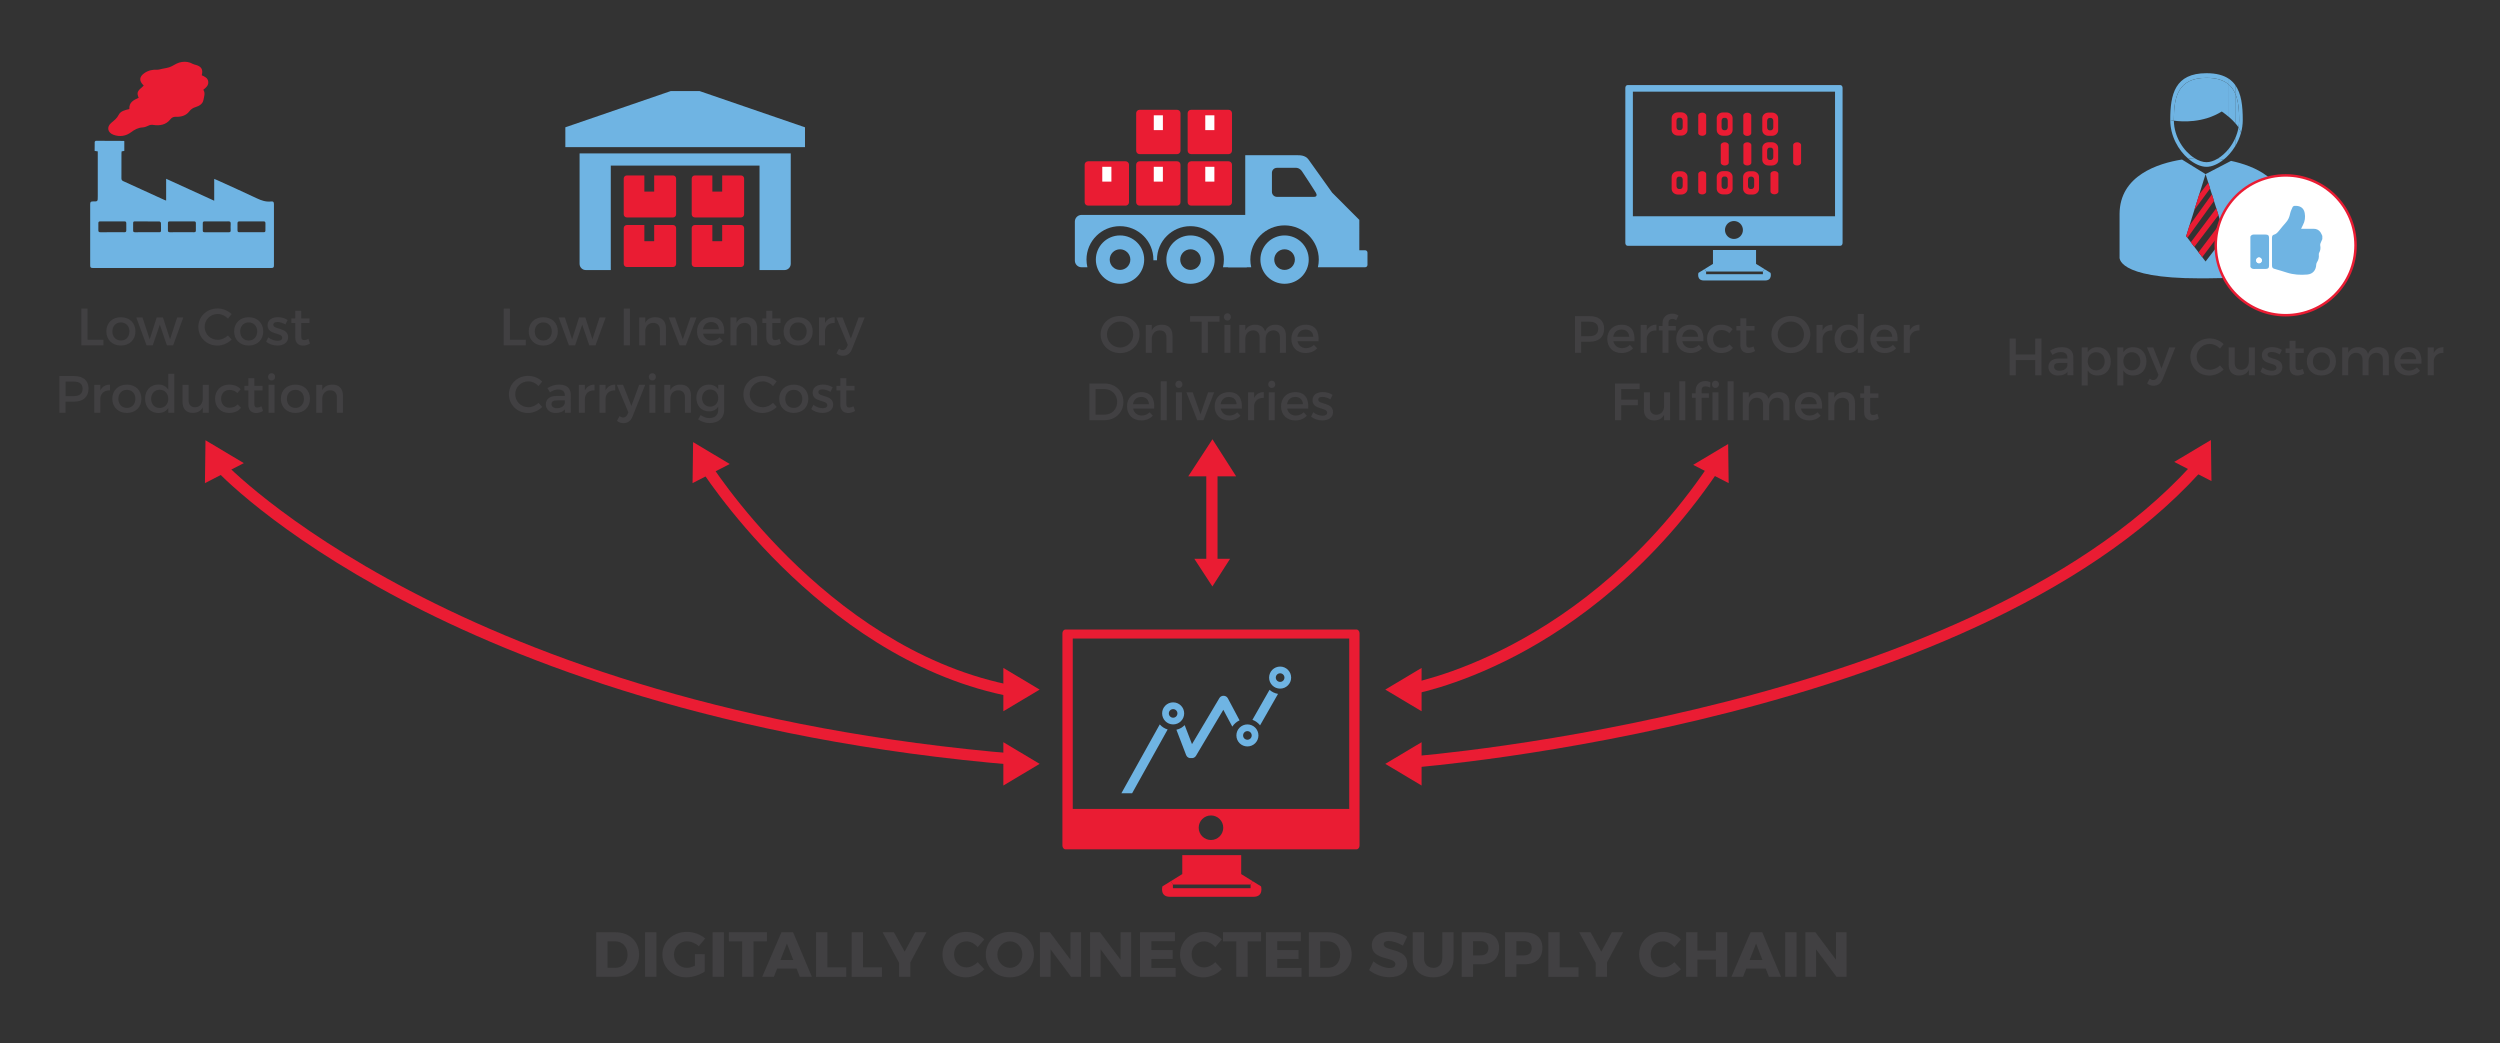 <?xml version="1.0" encoding="utf-8"?>
<!-- Generator: Adobe Illustrator 16.0.0, SVG Export Plug-In . SVG Version: 6.00 Build 0)  -->
<!DOCTYPE svg PUBLIC "-//W3C//DTD SVG 1.1//EN" "http://www.w3.org/Graphics/SVG/1.1/DTD/svg11.dtd">
<svg version="1.1" id="Layer_1" xmlns="http://www.w3.org/2000/svg" xmlns:xlink="http://www.w3.org/1999/xlink" x="0px" y="0px"
	 width="1002.438px" height="418.292px" viewBox="0 0 1002.438 418.292" enable-background="new 0 0 1002.438 418.292"
	 xml:space="preserve">
<rect x="0" y="0" width="1002.438" height="418.292" fill="#333333" stroke="none"/>
<g>
	<g>
		<g>
			<g>
				<g>
					<g>
						<g>
							<g>
								<path fill="#6FB4E3" d="M505.389,104.093c0,5.357,4.338,9.698,9.689,9.698c5.349,0,9.691-4.34,9.691-9.698
									c0-5.349-4.343-9.689-9.691-9.689C509.727,94.404,505.389,98.744,505.389,104.093z M510.938,104.093
									c0-2.282,1.856-4.132,4.141-4.132c2.287,0,4.135,1.85,4.135,4.132c0,2.29-1.848,4.141-4.135,4.141
									C512.794,108.233,510.938,106.383,510.938,104.093z"/>
							</g>
						</g>
					</g>
				</g>
			</g>
		</g>
	</g>
	<g>
		<g>
			<g>
				<g>
					<g>
						<g>
							<path fill="#6FB4E3" d="M439.408,104.093c0,5.357,4.34,9.698,9.695,9.698c5.352,0,9.689-4.34,9.689-9.698
								c0-5.349-4.337-9.689-9.689-9.689C443.748,94.404,439.408,98.744,439.408,104.093z M444.965,104.093
								c0-2.282,1.856-4.132,4.138-4.132s4.135,1.85,4.135,4.132c0,2.29-1.853,4.141-4.135,4.141S444.965,106.383,444.965,104.093z"
								/>
						</g>
					</g>
				</g>
			</g>
		</g>
	</g>
	<g>
		<g>
			<g>
				<g>
					<g>
						<g>
							<g>
								<path fill="#6FB4E3" d="M433.654,86.178h66.28v20.982h-9.545c0.226-0.988,0.36-2.009,0.36-3.067
									c0-7.396-6.006-13.407-13.416-13.407c-7.404,0-13.41,6.011-13.41,13.407c0,0.094,0.006,0.188,0.006,0.279h-1.469
									c0.003-0.091,0.021-0.182,0.021-0.279c0-7.396-6.008-13.407-13.413-13.407c-7.408,0-13.414,6.011-13.414,13.407
									c0,1.059,0.141,2.079,0.367,3.067h-2.367c-1.469,0-2.662-1.203-2.662-2.666V88.847
									C430.992,87.377,432.186,86.178,433.654,86.178z"/>
							</g>
						</g>
					</g>
				</g>
			</g>
		</g>
	</g>
	<g>
		<g>
			<g>
				<g>
					<g>
						<g>
							<path fill="#6FB4E3" d="M467.683,104.093c0,5.357,4.337,9.698,9.692,9.698c5.352,0,9.686-4.34,9.686-9.698
								c0-5.349-4.334-9.689-9.686-9.689C472.021,94.404,467.683,98.744,467.683,104.093z M473.237,104.093
								c0-2.282,1.854-4.132,4.138-4.132c2.281,0,4.132,1.85,4.132,4.132c0,2.29-1.851,4.141-4.132,4.141
								C475.091,108.233,473.237,106.383,473.237,104.093z"/>
						</g>
					</g>
				</g>
			</g>
		</g>
	</g>
	<g>
		<g>
			<g>
				<g>
					<path fill="#6FB4E3" d="M492.46,92.823v14.337h9.249c-0.226-0.994-0.358-2.009-0.358-3.067c0-7.563,6.161-13.721,13.721-13.721
						c7.574,0,13.732,6.158,13.732,13.721c0,1.059-0.132,2.073-0.357,3.067h18.941c0.516,0,0.938-0.425,0.938-0.944v-4.923
						c0-0.517-0.422-0.941-0.938-0.941h-2.335V88.172l-10.892-10.921l-9.489-13.29c-1.308-1.833-3.653-1.718-4.798-1.724h-20.562
						v30.586H492.46z M510.011,69.296c0-1.117,0.892-2,1.997-2h7.076c0,0,0.845-0.149,1.707,0.255
						c0.873,0.407,1.378,1.287,1.378,1.287c0.581,0.766,5.419,8.366,5.419,8.366c0.593,0.927,0.428,1.73-0.68,1.73h-14.9
						c-1.105,0-1.997-0.909-1.997-2.006V69.296z"/>
				</g>
			</g>
		</g>
	</g>
</g>
<g>
	<g>
		<g>
			<g>
				<path fill="#EA1C33" d="M476.217,45.396v15.038c0,0.753,0.616,1.369,1.378,1.369h15.029c0.76,0,1.372-0.616,1.372-1.369V45.396
					c0-0.756-0.612-1.375-1.372-1.375h-15.029C476.833,44.021,476.217,44.64,476.217,45.396z"/>
			</g>
		</g>
	</g>
</g>
<g>
	<g>
		<g>
			<g>
				<path fill="#EA1C33" d="M476.217,66.043v15.038c0,0.76,0.616,1.369,1.378,1.369h15.029c0.76,0,1.372-0.609,1.372-1.369V66.043
					c0-0.753-0.612-1.372-1.372-1.372h-15.029C476.833,64.671,476.217,65.29,476.217,66.043z"/>
			</g>
		</g>
	</g>
</g>
<g>
	<g>
		<g>
			<g>
				<path fill="#EA1C33" d="M455.569,66.043v15.038c0,0.76,0.615,1.369,1.369,1.369h15.038c0.756,0,1.372-0.609,1.372-1.369V66.043
					c0-0.753-0.616-1.372-1.372-1.372h-15.038C456.185,64.671,455.569,65.29,455.569,66.043z"/>
			</g>
		</g>
	</g>
</g>
<g>
	<g>
		<rect x="483.284" y="46.238" fill="#FFFFFF" width="3.651" height="5.936"/>
	</g>
</g>
<g>
	<g>
		<rect x="483.284" y="66.885" fill="#FFFFFF" width="3.651" height="5.936"/>
	</g>
</g>
<g>
	<g>
		<rect x="462.634" y="66.885" fill="#FFFFFF" width="3.653" height="5.936"/>
	</g>
</g>
<g>
	<g>
		<g>
			<g>
				<path fill="#EA1C33" d="M434.921,66.043v15.038c0,0.76,0.616,1.369,1.373,1.369h15.038c0.756,0,1.373-0.609,1.373-1.369V66.043
					c0-0.753-0.616-1.372-1.373-1.372h-15.038C435.537,64.671,434.921,65.29,434.921,66.043z"/>
			</g>
		</g>
	</g>
</g>
<g>
	<g>
		<rect x="441.983" y="66.885" fill="#FFFFFF" width="3.66" height="5.936"/>
	</g>
</g>
<g>
	<g>
		<g>
			<g>
				<path fill="#EA1C33" d="M455.578,45.399v15.032c0,0.756,0.612,1.372,1.372,1.372h15.032c0.762,0,1.372-0.616,1.372-1.372V45.399
					c0-0.762-0.61-1.372-1.372-1.372H456.95C456.19,44.027,455.578,44.637,455.578,45.399z"/>
			</g>
		</g>
	</g>
</g>
<g>
	<g>
		<rect x="462.64" y="46.235" fill="#FFFFFF" width="3.653" height="5.938"/>
	</g>
</g>
<path fill="#EA1C33" d="M722.193,58.176v7.064c0,0.625-0.703,1.123-1.583,1.123c-0.44,0-0.833-0.123-1.126-0.326
	c-0.282-0.199-0.464-0.486-0.464-0.797v-7.064c0-0.625,0.716-1.132,1.59-1.132c0.439,0,0.839,0.126,1.12,0.334
	C722.023,57.578,722.193,57.862,722.193,58.176z"/>
<path fill="#EA1C33" d="M713.097,69.724v7.067c0,0.625-0.715,1.129-1.592,1.129c-0.443,0-0.842-0.123-1.123-0.334
	c-0.294-0.199-0.464-0.484-0.464-0.794v-7.067c0-0.625,0.704-1.129,1.587-1.129c0.442,0,0.835,0.123,1.129,0.331
	C712.915,69.128,713.097,69.41,713.097,69.724z"/>
<path fill="#EA1C33" d="M708.575,60.399v2.557c0,0.666,0.434,1.197,0.962,1.197h0.539c0.546,0,0.968-0.531,0.968-1.197v-2.557
	c0-0.666-0.422-1.2-0.968-1.2h-0.539C709.009,59.199,708.575,59.733,708.575,60.399z M706.634,64.108v-4.81
	c0-1.243,1.114-2.255,2.481-2.255h1.39c1.378,0,2.498,1.012,2.498,2.255v4.81c0,1.252-1.12,2.255-2.498,2.255h-1.39
	C707.748,66.363,706.634,65.36,706.634,64.108z"/>
<path fill="#EA1C33" d="M708.575,51.053c0,0.663,0.434,1.197,0.962,1.197h0.539c0.546,0,0.968-0.534,0.968-1.197v-2.56
	c0-0.663-0.422-1.196-0.968-1.196h-0.539c-0.528,0-0.962,0.534-0.962,1.196V51.053z M706.634,52.208v-4.807
	c0-1.249,1.114-2.258,2.481-2.258h1.39c1.378,0,2.498,1.009,2.498,2.258v4.807c0,1.246-1.12,2.252-2.498,2.252h-1.39
	C707.748,54.46,706.634,53.455,706.634,52.208z"/>
<path fill="#EA1C33" d="M703.379,72.023c0-0.657-0.439-1.199-0.979-1.199h-0.534c-0.533,0-0.967,0.542-0.967,1.199v2.563
	c0,0.66,0.434,1.2,0.967,1.2h0.534c0.54,0,0.979-0.54,0.979-1.2V72.023z M705.326,70.932v4.807c0,1.246-1.126,2.258-2.499,2.258
	h-1.384c-1.373,0-2.492-1.012-2.492-2.258v-4.807c0-1.249,1.119-2.264,2.492-2.264h1.384
	C704.2,68.668,705.326,69.683,705.326,70.932z"/>
<path fill="#EA1C33" d="M702.241,58.176v7.064c0,0.625-0.71,1.123-1.596,1.123c-0.434,0-0.836-0.123-1.126-0.326
	c-0.287-0.199-0.467-0.486-0.467-0.797v-7.064c0-0.625,0.713-1.132,1.593-1.132c0.44,0,0.839,0.126,1.132,0.334
	C702.059,57.578,702.241,57.862,702.241,58.176z"/>
<path fill="#EA1C33" d="M702.206,46.314v7.064c0,0.625-0.716,1.132-1.584,1.132c-0.439,0-0.839-0.126-1.132-0.334
	c-0.293-0.199-0.473-0.484-0.473-0.797v-7.064c0-0.619,0.722-1.123,1.604-1.123c0.435,0,0.83,0.123,1.12,0.334
	C702.023,45.725,702.206,46.009,702.206,46.314z"/>
<path fill="#EA1C33" d="M692.789,71.976c0-0.66-0.437-1.202-0.977-1.202h-0.539c-0.533,0-0.968,0.542-0.968,1.202v2.563
	c0,0.663,0.435,1.2,0.968,1.2h0.539c0.54,0,0.977-0.537,0.977-1.2V71.976z M688.37,75.694v-4.812c0-1.246,1.114-2.252,2.487-2.252
	h1.378c1.384,0,2.493,1.006,2.493,2.252v4.812c0,1.244-1.109,2.255-2.493,2.255h-1.378C689.484,77.95,688.37,76.938,688.37,75.694z"
	/>
<path fill="#EA1C33" d="M690.306,48.446v2.563c0,0.66,0.435,1.2,0.968,1.2h0.539c0.54,0,0.977-0.54,0.977-1.2v-2.563
	c0-0.666-0.437-1.196-0.977-1.196h-0.539C690.74,47.25,690.306,47.78,690.306,48.446z M688.37,52.162v-4.81
	c0-1.246,1.114-2.258,2.487-2.258h1.378c1.384,0,2.493,1.012,2.493,2.258v4.81c0,1.246-1.109,2.258-2.493,2.258h-1.378
	C689.484,54.419,688.37,53.408,688.37,52.162z"/>
<path fill="#EA1C33" d="M693.18,58.176v7.064c0,0.625-0.722,1.123-1.602,1.123c-0.434,0-0.832-0.123-1.126-0.326
	c-0.287-0.199-0.469-0.486-0.469-0.797v-7.064c0-0.625,0.722-1.132,1.595-1.132c0.446,0,0.839,0.126,1.127,0.334
	C692.998,57.578,693.18,57.862,693.18,58.176z"/>
<path fill="#EA1C33" d="M684.136,69.78v7.067c0,0.622-0.707,1.123-1.587,1.123c-0.442,0-0.835-0.126-1.129-0.326
	c-0.293-0.211-0.463-0.487-0.463-0.797V69.78c0-0.625,0.704-1.132,1.592-1.132c0.438,0,0.842,0.126,1.123,0.334
	C683.954,69.182,684.136,69.466,684.136,69.78z"/>
<path fill="#EA1C33" d="M684.136,46.27v7.067c0,0.625-0.707,1.123-1.587,1.123c-0.442,0-0.835-0.126-1.129-0.326
	c-0.293-0.202-0.463-0.484-0.463-0.797V46.27c0-0.625,0.704-1.126,1.592-1.126c0.438,0,0.842,0.123,1.123,0.331
	C683.954,45.678,684.136,45.959,684.136,46.27z"/>
<path fill="#EA1C33" d="M676.658,70.935v4.81c0,1.246-1.114,2.258-2.493,2.258h-1.372c-1.385,0-2.498-1.012-2.498-2.258v-4.81
	c0-1.246,1.113-2.258,2.498-2.258h1.372C675.544,68.677,676.658,69.689,676.658,70.935z M674.723,74.595v-2.566
	c0-0.663-0.434-1.196-0.974-1.196h-0.534c-0.539,0-0.982,0.534-0.982,1.196v2.566c0,0.66,0.443,1.197,0.982,1.197h0.534
	C674.289,75.792,674.723,75.254,674.723,74.595z"/>
<path fill="#EA1C33" d="M672.232,50.962c0,0.666,0.443,1.2,0.982,1.2h0.534c0.54,0,0.974-0.534,0.974-1.2v-2.557
	c0-0.663-0.434-1.205-0.974-1.205h-0.534c-0.539,0-0.982,0.542-0.982,1.205V50.962z M676.658,47.305v4.812
	c0,1.241-1.114,2.252-2.493,2.252h-1.372c-1.385,0-2.498-1.012-2.498-2.252v-4.812c0-1.24,1.113-2.252,2.498-2.252h1.372
	C675.544,45.053,676.658,46.065,676.658,47.305z"/>
<path fill-rule="evenodd" clip-rule="evenodd" fill="#6FB4E3" d="M49.842,56.598c0,1.258,0,2.566,0,3.909
	c-0.364,0.067-0.692,0.123-1.076,0.19c-0.023,0.293-0.065,0.572-0.065,0.845c0,3.305,0.012,6.61-0.012,9.915
	c-0.003,0.566,0.144,0.909,0.698,1.161c5.531,2.507,11.044,5.038,16.562,7.563c0.17,0.076,0.346,0.123,0.669,0.24
	c0-2.912,0-5.712,0-8.735c6.498,2.967,12.797,5.838,19.272,8.797c0-2.977,0-5.786,0-8.736c0.475,0.188,0.792,0.299,1.094,0.437
	c5.352,2.443,10.724,4.836,16.032,7.355c1.838,0.876,3.654,1.487,5.695,1.243c0.836-0.105,1.138,0.179,1.132,1.08
	c-0.032,8.179-0.029,16.357,0,24.539c0.003,0.836-0.234,1.056-1.064,1.056c-23.85-0.023-47.697-0.023-71.55,0
	c-0.815,0-1.073-0.203-1.07-1.047c0.032-8.179,0.032-16.363,0-24.542c-0.003-0.883,0.272-1.124,1.123-1.103
	c1.918,0.041,1.918,0.003,1.918-1.958c0-5.634,0-11.264,0-16.897c0-0.398,0-0.797,0-1.211c-0.466-0.067-0.804-0.114-1.255-0.182
	c0-1.203-0.021-2.387,0.026-3.572c0.006-0.179,0.328-0.49,0.504-0.49c3.739-0.009,7.481,0.021,11.22,0.047
	C49.722,56.501,49.748,56.534,49.842,56.598z M45.03,93.114c1.601,0,3.205-0.015,4.809,0.006c0.545,0.006,0.815-0.17,0.803-0.751
	c-0.023-0.944-0.015-1.889-0.003-2.83c0.003-0.483-0.141-0.768-0.695-0.765c-3.273,0.009-6.54,0.009-9.812-0.003
	c-0.551-0.003-0.698,0.258-0.689,0.753c0.021,0.912,0.035,1.827-0.006,2.736c-0.029,0.66,0.22,0.88,0.871,0.865
	C41.88,93.093,43.455,93.114,45.03,93.114z M58.859,93.114c1.634,0,3.267,0,4.897,0.003c0.443,0.003,0.815-0.027,0.804-0.628
	c-0.018-1.035,0.029-2.073-0.035-3.105c-0.009-0.211-0.387-0.578-0.599-0.581c-3.296-0.035-6.589-0.021-9.885-0.029
	c-0.49-0.003-0.663,0.199-0.654,0.677c0.021,0.968,0.029,1.944-0.006,2.915c-0.018,0.583,0.217,0.763,0.774,0.757
	C55.725,93.099,57.293,93.114,58.859,93.114z M72.962,93.114c1.601,0,3.205-0.015,4.806,0.006c0.563,0.009,0.792-0.191,0.774-0.766
	c-0.029-0.938-0.029-1.883,0-2.827c0.018-0.575-0.217-0.762-0.78-0.759c-3.231,0.015-6.469,0.015-9.704,0.003
	c-0.519-0.003-0.739,0.188-0.724,0.715c0.023,0.944,0.029,1.886-0.006,2.827c-0.023,0.622,0.226,0.824,0.827,0.81
	C69.757,93.096,71.361,93.114,72.962,93.114z M86.938,88.773c-1.598,0-3.199,0.021-4.8-0.006c-0.592-0.009-0.859,0.17-0.833,0.803
	c0.035,0.936,0.023,1.88,0.003,2.821c-0.012,0.516,0.179,0.728,0.713,0.728c3.261-0.012,6.527-0.015,9.789,0
	c0.557,0.003,0.689-0.258,0.677-0.751c-0.021-0.877-0.044-1.76,0.009-2.636c0.041-0.721-0.182-1-0.944-0.974
	C90.014,88.809,88.478,88.773,86.938,88.773z M100.885,88.773c-1.604,0-3.211,0.018-4.812-0.006
	c-0.598-0.009-0.862,0.196-0.844,0.815c0.029,0.912,0.023,1.821,0.006,2.733c-0.012,0.537,0.161,0.807,0.75,0.804
	c3.24-0.015,6.475-0.012,9.718,0c0.519,0,0.739-0.185,0.727-0.716c-0.023-0.944-0.032-1.886,0.006-2.83
	c0.024-0.627-0.234-0.821-0.835-0.809C104.029,88.794,102.454,88.773,100.885,88.773z"/>
<path fill-rule="evenodd" clip-rule="evenodd" fill="#EA1C33" d="M51.863,43.728c-0.182-2.742,1.777-3.645,3.739-4.51
	c-0.842-2.146-0.648-2.607,1.997-4.85c-0.023-0.05-0.029-0.126-0.067-0.162c-1.848-1.774-1.716-3.483,0.425-4.944
	c1.569-1.071,3.331-1.414,5.208-1.308c0.411,0.021,0.835-0.138,1.252-0.217c0.032-0.006,0.05-0.032,0.085-0.041
	c1.448-0.346,3.043-0.431,4.311-1.117c1.337-0.722,2.575-1.528,4.117-1.733c1.542-0.208,2.997-0.018,4.369,0.771
	c0.393,0.226,0.883,0.299,1.332,0.434c2.167,0.637,2.88,1.9,2.264,4.126c1.173,0.543,2.475,1.062,2.615,2.616
	c0.135,1.48-0.891,2.334-1.988,3.199c0.915,1.337,0.287,2.765,0.056,4.088c-0.279,1.583-1.686,2.404-3.129,2.856
	c-1.08,0.34-1.848,0.815-2.569,1.757c-1.258,1.639-3.188,2.208-5.22,2.132c-1.074-0.038-1.704,0.211-2.446,1.132
	c-1.677,2.088-4.117,2.525-6.68,2.141c-0.722-0.108-1.293-0.073-1.956,0.255c-0.751,0.372-1.592,0.698-2.414,0.742
	c-1.783,0.1-3.182,0.862-4.575,1.909c-2.117,1.589-4.542,1.959-7.062,1.047c-2.393-0.868-2.856-3.138-0.921-4.78
	c1.138-0.971,2.273-1.766,2.994-3.229C48.35,44.519,50.156,44.118,51.863,43.728z"/>
<path fill="#6FB4E3" d="M898.576,53.323c-0.164-0.739-0.521-1.487-0.984-2.223v-0.003c0.164-0.964,0.258-1.958,0.258-2.973
	c0-4.029-0.311-7.736-1.593-10.636v-3.417c2.49,3.44,3.035,8.46,3.035,14.053C899.292,49.927,899.034,51.668,898.576,53.323z"/>
<path fill="#6FB4E3" d="M897.592,51.097c-0.382-0.598-0.839-1.182-1.335-1.745v-0.003V37.487c1.282,2.9,1.593,6.607,1.593,10.636
	C897.85,49.138,897.756,50.132,897.592,51.097z"/>
<path fill="#6FB4E3" d="M898.576,53.323c-0.533,1.924-1.334,3.715-2.319,5.331v-3.223c0.607-1.358,1.064-2.807,1.335-4.332
	C898.055,51.836,898.412,52.583,898.576,53.323z"/>
<path fill="#6FB4E3" d="M888.677,83.504l-0.927-2.93l-0.827-2.663l-0.728-2.323l-0.732-2.322v-0.003l-1.082-3.445l10.196-5.308
	v-0.006c9.419,2.009,22.119,7.311,22.119,21.348v17.173c0,0,1.651,8.583-32.084,8.583h-2.634c-33.735,0-32.084-8.583-32.084-8.583
	V85.853c0-15.557,15.58-20.38,25.029-21.882l9.457,5.848l-2.531,8.094l-1.965,6.255v0.003l-1.953,6.246l-1.343,4.275l0.519,0.678
	l1.364,1.771l1.413,1.848l1.666,2.167l1.486,1.944l1.344,1.75l7.803-10.158l-0.809-2.595l-0.886-2.804l-0.944-3.023L888.677,83.504z
	"/>
<path fill="#6FB4E3" d="M896.257,37.487c-0.595-1.367-1.41-2.56-2.501-3.525v-2.334c1,0.68,1.826,1.507,2.501,2.443V37.487z"/>
<path fill="#6FB4E3" d="M896.257,49.349c-0.794-0.897-1.68-1.73-2.501-2.431v-0.006v-12.95c1.091,0.965,1.906,2.158,2.501,3.525
	V49.349z"/>
<path fill="#6FB4E3" d="M893.756,59.563c0.968-1.223,1.824-2.616,2.501-4.132v3.223c-0.747,1.226-1.592,2.343-2.501,3.337V59.563z"
	/>
<path fill="#6FB4E3" d="M891.668,63.964c-0.88-0.135-1.707-0.243-2.457-0.331c1.601-0.953,3.184-2.346,4.545-4.07v2.428
	C893.09,62.721,892.389,63.384,891.668,63.964z"/>
<polygon fill="#EA1C33" points="890.489,89.292 891.375,92.096 891.363,92.096 883.04,103.093 883.037,103.099 881.551,101.154 "/>
<polygon fill="#EA1C33" points="888.677,83.504 889.545,86.269 889.539,86.269 879.885,98.987 878.472,97.14 "/>
<polygon fill="#EA1C33" points="886.923,77.912 887.75,80.574 877.107,95.369 876.589,94.691 877.932,90.416 "/>
<polygon fill="#EA1C33" points="879.885,84.167 881.85,77.912 885.463,73.267 886.195,75.589 "/>
<path fill="#6FB4E3" d="M884.753,66.897c-2.281,0-4.924-1.205-7.325-3.267c0.956-0.117,1.789-0.188,2.48-0.238
	c1.648,1.05,3.332,1.642,4.845,1.642c1.396,0,2.93-0.498,4.452-1.401h0.006c0.75,0.088,1.577,0.196,2.457,0.331
	C889.381,65.824,886.905,66.897,884.753,66.897z"/>
<path fill="#6FB4E3" d="M893.756,46.912c-1.561-1.332-2.88-2.205-2.88-2.205c-7.524,4.68-15.911,4.135-19.214,3.671
	c-0.003-0.085-0.003-0.17-0.003-0.255c0-9.337,1.687-16.906,13.094-16.906c4.17,0,7.041,1.009,9.003,2.745V46.912z"/>
<path fill="#6FB4E3" d="M870.217,48.124c0-10.373,1.865-18.774,14.536-18.774c3.965,0,6.874,0.821,9.003,2.278v2.334
	c-1.962-1.736-4.833-2.745-9.003-2.745c-11.407,0-13.094,7.569-13.094,16.906c0,0.085,0,0.17,0.003,0.255
	C870.741,48.244,870.217,48.124,870.217,48.124z"/>
<path fill="#6FB4E3" d="M877.428,63.63c-3.93-3.39-7.211-9.064-7.211-15.507c0,0,0.524,0.12,1.445,0.255
	c0.094,6.625,4.035,12.325,8.246,15.014C879.217,63.443,878.384,63.513,877.428,63.63z"/>
<circle fill="#FFFFFF" stroke="#EA1C33" stroke-miterlimit="10" cx="916.483" cy="98.36" r="28.029"/>
<path fill="#6FB4E3" d="M931.191,94.594c0,0.428,0,0.856,0,1.282c-0.24,0.537-0.498,1.064-0.709,1.616
	c-0.104,0.267-0.193,0.595-0.141,0.868c0.199,1.041,0.138,2.023-0.402,2.962c-0.126,0.214-0.179,0.51-0.152,0.759
	c0.108,1.076-0.079,2.067-0.684,2.988c-0.193,0.299-0.337,0.677-0.352,1.029c-0.076,2.255-1.378,3.8-3.619,3.988
	c-2.753,0.229-5.495,0.077-8.164-0.789c-1.577-0.507-3.166-0.997-4.768-1.428c-0.892-0.246-1.179-0.507-1.185-1.442
	c-0.006-1.411,0-2.815,0-4.229c0-2.267,0.006-4.531-0.006-6.794c0-0.578,0.138-1.135,0.728-1.278
	c0.861-0.214,1.401-0.789,1.929-1.405c0.953-1.124,1.818-2.323,2.827-3.39c1.003-1.056,1.496-2.278,1.789-3.674
	c0.188-0.895,0.598-1.753,0.985-2.595c0.111-0.244,0.48-0.49,0.747-0.51c2.033-0.138,3.695,0.604,4.115,2.833
	c0.316,1.713,0.111,3.355-0.739,4.9c-0.237,0.437-0.435,0.897-0.704,1.458c0.34,0,0.546,0,0.751,0c1.431,0,2.862,0.015,4.293-0.003
	c1.132-0.009,2.047,0.449,2.698,1.337C930.761,93.527,930.939,94.087,931.191,94.594z"/>
<path fill-rule="evenodd" clip-rule="evenodd" fill="#6FB4E3" d="M902.351,94.853c0.319-0.616,0.818-0.83,1.517-0.815
	c1.53,0.038,3.073,0.012,4.609,0.018c0.95,0,1.35,0.361,1.35,1.288c0.012,3.73,0.012,7.466,0,11.196c0,0.927-0.405,1.293-1.35,1.296
	c-1.536,0.012-3.079-0.026-4.609,0.015c-0.698,0.021-1.191-0.217-1.517-0.818C902.351,102.97,902.351,98.911,902.351,94.853z
	 M906.958,104.386c-0.006-0.604-0.537-1.141-1.132-1.159c-0.628-0.009-1.176,0.548-1.168,1.191c0.01,0.633,0.505,1.135,1.133,1.146
	C906.436,105.571,906.97,105.037,906.958,104.386z"/>
<path fill-rule="evenodd" clip-rule="evenodd" fill="#FFFFFF" d="M906.958,104.386c0.012,0.651-0.522,1.185-1.167,1.179
	c-0.628-0.012-1.123-0.513-1.133-1.146c-0.008-0.643,0.54-1.2,1.168-1.191C906.421,103.245,906.952,103.782,906.958,104.386z"/>
<path fill="#6FB4E3" d="M314.572,108.286c1.378,0,2.499-1.117,2.499-2.496V61.496h-84.672v44.295c0,1.378,1.114,2.496,2.492,2.496
	h10.021V66.396h59.644v41.891H314.572z"/>
<polygon fill="#6FB4E3" points="322.78,59 322.78,51.044 280.532,36.525 268.931,36.525 226.686,51.044 226.686,59 232.398,59 
	317.071,59 "/>
<path fill="#EA1C33" d="M251.348,90.225c-0.692,0-1.249,0.557-1.249,1.249v14.343c0,0.689,0.557,1.247,1.249,1.247h18.51
	c0.692,0,1.249-0.557,1.249-1.247V91.474c0-0.692-0.557-1.249-1.249-1.249h-7.548v6.48h-3.941v-6.48H251.348z"/>
<path fill="#EA1C33" d="M278.608,90.225c-0.687,0-1.247,0.557-1.247,1.249v14.343c0,0.689,0.56,1.247,1.247,1.247h18.516
	c0.689,0,1.249-0.557,1.249-1.247V91.474c0-0.692-0.56-1.249-1.249-1.249h-7.548v6.48h-3.941v-6.48H278.608z"/>
<path fill="#EA1C33" d="M271.107,71.598c0-0.689-0.557-1.249-1.249-1.249h-7.548v6.481h-3.941v-6.481h-7.021
	c-0.692,0-1.249,0.56-1.249,1.249v14.343c0,0.689,0.557,1.249,1.249,1.249h18.51c0.692,0,1.249-0.56,1.249-1.249V71.598z"/>
<path fill="#EA1C33" d="M298.373,71.598c0-0.689-0.56-1.249-1.249-1.249h-7.548v6.481h-3.941v-6.481h-7.026
	c-0.687,0-1.247,0.56-1.247,1.249v14.343c0,0.689,0.56,1.249,1.247,1.249h18.516c0.689,0,1.249-0.56,1.249-1.249V71.598z"/>
<g>
	<path fill="#EA1C33" d="M407.811,306.8c-118.786-9.853-199.872-41.57-246.974-66.44c-51.181-27.023-73.864-51.369-74.805-52.392
		l3.316-3.05c0.906,0.985,93.285,98.681,318.832,117.396L407.811,306.8z"/>
</g>
<g>
	<path fill="#EA1C33" d="M402.523,278.731c-75.148-16.032-122.103-91.353-122.569-92.109l3.842-2.357
		c0.455,0.745,46.436,74.438,119.666,90.062L402.523,278.731z"/>
</g>
<g>
	<path fill="#EA1C33" d="M564.484,278.754l-0.68-4.451c0.709-0.108,71.742-11.877,123.577-91.095l3.771,2.469
		c-27.671,42.286-60.57,65.327-83.298,77.21C583.158,275.798,565.235,278.64,564.484,278.754z"/>
</g>
<g>
	<path fill="#EA1C33" d="M566.317,307.803l-0.335-4.492c2.285-0.17,229.304-18.158,316.753-121.329l3.437,2.915
		C797.503,289.505,568.619,307.633,566.317,307.803z"/>
</g>
<polygon fill="#EA1C33" points="570.021,285.194 570.021,267.822 555.464,276.508 "/>
<polygon fill="#EA1C33" points="570.021,314.976 570.021,297.604 555.464,306.291 "/>
<polygon fill="#EA1C33" points="402.318,285.194 402.318,267.822 416.875,276.508 "/>
<polygon fill="#EA1C33" points="402.318,314.976 402.318,297.604 416.875,306.291 "/>
<polygon fill="#EA1C33" points="277.699,193.724 292.608,186.053 277.916,177.279 "/>
<polygon fill="#EA1C33" points="82.173,193.724 97.762,185.701 82.398,176.528 "/>
<polygon fill="#EA1C33" points="693.15,193.724 678.922,186.399 692.945,178.029 "/>
<polygon fill="#EA1C33" points="886.738,192.9 871.807,185.217 886.521,176.431 "/>
<g>
	<rect x="483.694" y="185.566" fill="#EA1C33" width="4.505" height="43.166"/>
</g>
<polygon fill="#EA1C33" points="476.454,191.006 495.668,191.006 486.164,176.132 "/>
<polygon fill="#EA1C33" points="478.897,224.067 493.225,224.067 486.137,235.157 "/>
<path fill="#EA1C33" d="M545.142,253.952v85.077c0,0.845-0.545,1.533-1.243,1.533h-116.66c-0.692,0-1.237-0.688-1.237-1.533v-85.077
	c0-0.842,0.545-1.525,1.237-1.525h116.66C544.597,252.426,545.142,253.11,545.142,253.952z M541.004,324.373v-68.339H430.147v68.339
	H541.004z M490.492,331.897c0-2.722-2.205-4.921-4.921-4.921c-2.721,0-4.921,2.199-4.921,4.921c0,2.716,2.2,4.924,4.921,4.924
	C488.287,336.821,490.492,334.613,490.492,331.897z"/>
<path fill="#6FB4E3" d="M513.301,267.277c2.434,0,4.416,1.982,4.416,4.434c0,2.429-1.982,4.41-4.416,4.41
	c-2.451,0-4.425-1.981-4.425-4.41C508.876,269.259,510.85,267.277,513.301,267.277z M515.031,271.71c0-0.968-0.777-1.736-1.73-1.736
	c-0.962,0-1.736,0.769-1.736,1.736c0,0.953,0.774,1.713,1.736,1.713C514.254,273.423,515.031,272.664,515.031,271.71z"/>
<path fill="#6FB4E3" d="M512.459,278.227l-7.199,12.615c-0.801-1.009-1.865-1.777-3.067-2.214l6.851-12.021
	C509.999,277.435,511.148,278.015,512.459,278.227z"/>
<path fill="#EA1C33" d="M505.656,355.421c0,0,1.146,4.173-3.035,4.173s-9.49,0-9.49,0h-14.504c0,0-5.319,0-9.501,0
	c-4.17,0-3.032-4.173-3.032-4.173l3.387-2.1l0.83,1.343v1.484h31.14v-1.484l0.824-1.331L505.656,355.421z"/>
<path fill="#6FB4E3" d="M500.187,290.473c2.435,0,4.417,1.97,4.417,4.416c0,2.445-1.982,4.416-4.417,4.416
	c-2.451,0-4.425-1.971-4.425-4.416C495.762,292.443,497.735,290.473,500.187,290.473z M501.905,294.889
	c0-0.95-0.769-1.728-1.719-1.728c-0.97,0-1.735,0.777-1.735,1.728c0,0.953,0.765,1.73,1.735,1.73
	C501.137,296.62,501.905,295.842,501.905,294.889z"/>
<polygon fill="#EA1C33" points="497.688,350.483 502.275,353.333 501.451,354.665 470.311,354.665 469.48,353.322 474.064,350.483 
	474.064,342.888 485.571,342.888 486.188,342.888 497.688,342.888 "/>
<path fill="#6FB4E3" d="M492.322,279.98l4.712,8.868c-1.199,0.536-2.202,1.431-2.909,2.51l-3.604-6.75l-10.977,18.475
	c-0.404,0.674-1.164,1.003-1.906,0.892c-0.85,0.129-1.697-0.347-2.021-1.179l-3.906-10.188c1.276-0.288,2.428-0.944,3.314-1.848
	l2.933,7.624l10.99-18.48c0.355-0.609,1.006-0.927,1.654-0.909C491.296,278.977,491.961,279.33,492.322,279.98z"/>
<path fill="#6FB4E3" d="M470.398,281.631c2.446,0,4.425,1.979,4.425,4.416c0,2.443-1.979,4.426-4.425,4.426
	c-2.445,0-4.416-1.982-4.416-4.426C465.982,283.611,467.953,281.631,470.398,281.631z M472.117,286.047
	c0-0.953-0.774-1.709-1.719-1.709c-0.95,0-1.727,0.756-1.727,1.709c0,0.962,0.777,1.739,1.727,1.739
	C471.343,287.787,472.117,287.009,472.117,286.047z"/>
<path fill="#6FB4E3" d="M468.199,292.501l-14.252,25.583h-4.305l15.39-27.611C465.854,291.417,466.944,292.132,468.199,292.501z"/>
<path fill="#6FB4E3" d="M738.826,35.229v62.204c0,0.616-0.398,1.12-0.908,1.12H652.62c-0.507,0-0.905-0.504-0.905-1.12V35.229
	c0-0.616,0.398-1.117,0.905-1.117h85.298C738.428,34.112,738.826,34.613,738.826,35.229z M735.801,86.718V36.751h-81.055v49.967
	H735.801z M698.869,92.219c0-1.991-1.613-3.598-3.599-3.598c-1.991,0-3.599,1.607-3.599,3.598c0,1.985,1.607,3.598,3.599,3.598
	C697.256,95.817,698.869,94.205,698.869,92.219z"/>
<path fill="#6FB4E3" d="M709.953,109.418c0,0,0.839,3.05-2.217,3.05s-6.938,0-6.938,0h-10.604c0,0-3.889,0-6.947,0
	c-3.05,0-2.22-3.05-2.22-3.05l2.48-1.534l0.604,0.979v1.085h22.768v-1.085l0.604-0.974L709.953,109.418z"/>
<polygon fill="#6FB4E3" points="704.129,105.808 707.484,107.89 706.88,108.864 684.112,108.864 683.508,107.884 686.857,105.808 
	686.857,100.254 695.271,100.254 695.719,100.254 704.129,100.254 "/>
<g>
	<g>
		<path fill="#414042" d="M246.757,373.817c5.616,0,9.497,3.625,9.497,8.935c0,5.284-3.931,8.935-9.675,8.935h-7.505v-17.869
			H246.757z M243.617,388.061h3.242c2.783,0,4.774-2.145,4.774-5.284c0-3.166-2.093-5.335-4.978-5.335h-3.038V388.061z"/>
		<path fill="#414042" d="M258.656,391.686v-17.869h4.544v17.869H258.656z"/>
		<path fill="#414042" d="M282.576,382.598v6.969c-1.915,1.354-4.927,2.323-7.429,2.323c-5.438,0-9.547-3.932-9.547-9.139
			c0-5.183,4.212-9.088,9.854-9.088c2.655,0,5.463,1.021,7.301,2.654l-2.553,3.089c-1.302-1.199-3.115-1.939-4.774-1.939
			c-2.936,0-5.182,2.297-5.182,5.284c0,3.038,2.272,5.335,5.233,5.335c0.919,0,2.093-0.332,3.165-0.868v-4.62H282.576z"/>
		<path fill="#414042" d="M285.744,391.686v-17.869h4.544v17.869H285.744z"/>
		<path fill="#414042" d="M302.134,377.467v14.219h-4.544v-14.219h-5.335v-3.677h15.266v3.677H302.134z"/>
		<path fill="#414042" d="M311.606,388.393l-1.302,3.293h-4.671l7.709-17.869h4.671l7.531,17.869h-4.85l-1.277-3.293H311.606z
			 M315.538,378.334l-2.604,6.612h5.157L315.538,378.334z"/>
		<path fill="#414042" d="M339.332,387.882v3.804h-12.125v-17.869h4.544v14.065H339.332z"/>
		<path fill="#414042" d="M353.629,387.882v3.804h-12.125v-17.869h4.544v14.065H353.629z"/>
		<path fill="#414042" d="M365.017,391.686h-4.519v-5.642l-6.611-12.228h4.544l4.314,7.785l4.212-7.785h4.544l-6.484,12.1V391.686z"
			/>
		<path fill="#414042" d="M394.657,376.675l-2.629,3.114c-1.174-1.429-2.91-2.322-4.493-2.322c-2.833,0-4.978,2.246-4.978,5.182
			c0,2.987,2.145,5.259,4.978,5.259c1.506,0,3.242-0.816,4.493-2.093l2.655,2.808c-1.915,1.966-4.749,3.268-7.378,3.268
			c-5.386,0-9.394-3.957-9.394-9.19c0-5.156,4.11-9.036,9.547-9.036C390.113,373.664,392.871,374.837,394.657,376.675z"/>
		<path fill="#414042" d="M414.597,382.726c0,5.207-4.136,9.164-9.675,9.164c-5.514,0-9.649-3.932-9.649-9.164
			c0-5.208,4.135-9.062,9.649-9.062C410.461,373.664,414.597,377.543,414.597,382.726z M399.918,382.751
			c0,3.012,2.323,5.335,5.055,5.335c2.757,0,4.952-2.323,4.952-5.335c0-3.013-2.195-5.284-4.952-5.284
			C402.215,377.467,399.918,379.739,399.918,382.751z"/>
		<path fill="#414042" d="M429.482,391.686l-8.22-11.003v11.003h-4.263v-17.869h4.008l8.246,11.027v-11.027h4.237v17.869H429.482z"
			/>
		<path fill="#414042" d="M449.549,391.686l-8.22-11.003v11.003h-4.263v-17.869h4.008l8.246,11.027v-11.027h4.237v17.869H449.549z"
			/>
		<path fill="#414042" d="M461.678,377.39v3.549h8.526v3.573h-8.526v3.6h9.726v3.574h-14.27v-17.869h13.989v3.573H461.678z"/>
		<path fill="#414042" d="M489.914,376.675l-2.629,3.114c-1.174-1.429-2.91-2.322-4.493-2.322c-2.833,0-4.978,2.246-4.978,5.182
			c0,2.987,2.145,5.259,4.978,5.259c1.506,0,3.242-0.816,4.493-2.093l2.655,2.808c-1.915,1.966-4.749,3.268-7.378,3.268
			c-5.386,0-9.394-3.957-9.394-9.19c0-5.156,4.11-9.036,9.547-9.036C485.37,373.664,488.127,374.837,489.914,376.675z"/>
		<path fill="#414042" d="M500.28,377.467v14.219h-4.544v-14.219h-5.335v-3.677h15.266v3.677H500.28z"/>
		<path fill="#414042" d="M512.152,377.39v3.549h8.526v3.573h-8.526v3.6h9.726v3.574h-14.27v-17.869h13.989v3.573H512.152z"/>
		<path fill="#414042" d="M532.5,373.817c5.616,0,9.496,3.625,9.496,8.935c0,5.284-3.931,8.935-9.675,8.935h-7.505v-17.869H532.5z
			 M529.36,388.061h3.242c2.782,0,4.773-2.145,4.773-5.284c0-3.166-2.093-5.335-4.978-5.335h-3.038V388.061z"/>
		<path fill="#414042" d="M564.234,375.603l-1.71,3.549c-1.889-1.098-4.263-1.863-5.718-1.863c-1.175,0-1.966,0.434-1.966,1.302
			c0,3.089,9.445,1.327,9.445,7.786c0,3.573-3.166,5.463-7.148,5.463c-2.986,0-6.05-1.123-8.169-2.859l1.762-3.497
			c1.838,1.608,4.595,2.681,6.459,2.681c1.43,0,2.322-0.536,2.322-1.558c0-3.165-9.445-1.276-9.445-7.607
			c0-3.293,2.834-5.387,7.123-5.387C559.768,373.612,562.396,374.404,564.234,375.603z"/>
		<path fill="#414042" d="M582.846,384.181c0,4.723-3.14,7.709-8.143,7.709c-5.029,0-8.246-2.986-8.246-7.709v-10.364h4.544v10.364
			c0,2.425,1.558,3.905,3.728,3.905c2.145,0,3.6-1.48,3.6-3.905v-10.364h4.518V384.181z"/>
		<path fill="#414042" d="M593.903,373.817c4.569,0,7.198,2.246,7.198,6.229c0,4.187-2.629,6.611-7.198,6.611h-3.242v5.029h-4.544
			v-17.869H593.903z M590.661,383.083h3.012c1.991,0,3.141-0.996,3.141-2.885c0-1.864-1.149-2.809-3.141-2.809h-3.012V383.083z"/>
		<path fill="#414042" d="M611.264,373.817c4.569,0,7.198,2.246,7.198,6.229c0,4.187-2.629,6.611-7.198,6.611h-3.242v5.029h-4.544
			v-17.869H611.264z M608.021,383.083h3.012c1.991,0,3.141-0.996,3.141-2.885c0-1.864-1.149-2.809-3.141-2.809h-3.012V383.083z"/>
		<path fill="#414042" d="M632.965,387.882v3.804h-12.126v-17.869h4.544v14.065H632.965z"/>
		<path fill="#414042" d="M644.353,391.686h-4.519v-5.642l-6.612-12.228h4.544l4.314,7.785l4.212-7.785h4.544l-6.483,12.1V391.686z"
			/>
		<path fill="#414042" d="M673.993,376.675l-2.63,3.114c-1.174-1.429-2.91-2.322-4.493-2.322c-2.833,0-4.978,2.246-4.978,5.182
			c0,2.987,2.145,5.259,4.978,5.259c1.507,0,3.242-0.816,4.493-2.093l2.655,2.808c-1.915,1.966-4.748,3.268-7.378,3.268
			c-5.387,0-9.395-3.957-9.395-9.19c0-5.156,4.11-9.036,9.548-9.036C669.449,373.664,672.206,374.837,673.993,376.675z"/>
		<path fill="#414042" d="M688.035,391.686v-6.943h-7.403v6.943h-4.544v-17.869h4.544v7.352h7.403v-7.352h4.544v17.869H688.035z"/>
		<path fill="#414042" d="M700.214,388.393l-1.302,3.293h-4.672l7.71-17.869h4.671l7.531,17.869h-4.851l-1.276-3.293H700.214z
			 M704.146,378.334l-2.604,6.612h5.156L704.146,378.334z"/>
		<path fill="#414042" d="M715.814,391.686v-17.869h4.544v17.869H715.814z"/>
		<path fill="#414042" d="M736.416,391.686l-8.221-11.003v11.003h-4.263v-17.869h4.008l8.245,11.027v-11.027h4.238v17.869H736.416z"
			/>
	</g>
</g>
<g>
	<path fill="#414042" d="M210.832,136.219v2.25h-8.852V123.75h2.481v12.469H210.832z"/>
	<path fill="#414042" d="M223.675,132.876c0,3.364-2.376,5.677-5.824,5.677c-3.47,0-5.846-2.313-5.846-5.677
		c0-3.385,2.376-5.677,5.846-5.677C221.299,127.199,223.675,129.491,223.675,132.876z M214.423,132.897
		c0,2.166,1.409,3.638,3.428,3.638c1.998,0,3.406-1.472,3.406-3.638c0-2.145-1.409-3.616-3.406-3.616
		C215.833,129.281,214.423,130.752,214.423,132.897z"/>
	<path fill="#414042" d="M236.288,138.469l-2.839-8.285l-2.838,8.285h-2.481l-4.121-11.186h2.481l2.902,8.789l2.817-8.789h2.502
		l2.838,8.789l2.86-8.789h2.46l-4.079,11.186H236.288z"/>
	<path fill="#414042" d="M250.115,138.469V123.75h2.481v14.719H250.115z"/>
	<path fill="#414042" d="M267.018,131.509v6.96H264.6v-6.287c0-1.682-1.009-2.712-2.691-2.712c-1.851,0.021-3.007,1.304-3.175,3.049
		v5.951h-2.418v-11.186h2.418v2.145c0.799-1.556,2.229-2.229,4.122-2.229C265.462,127.199,267.018,128.839,267.018,131.509z"/>
	<path fill="#414042" d="M272.481,138.469l-4.332-11.186h2.523l3.112,8.81l3.07-8.81h2.418l-4.29,11.186H272.481z"/>
	<path fill="#414042" d="M290.372,133.801h-8.453c0.379,1.724,1.704,2.796,3.47,2.796c1.219,0,2.334-0.462,3.154-1.303l1.283,1.367
		c-1.093,1.198-2.691,1.892-4.626,1.892c-3.448,0-5.719-2.292-5.719-5.656c0-3.385,2.334-5.677,5.656-5.698
		C289.068,127.199,290.666,129.764,290.372,133.801z M288.269,132.035c-0.084-1.808-1.282-2.902-3.112-2.902
		c-1.766,0-3.007,1.115-3.28,2.902H288.269z"/>
	<path fill="#414042" d="M303.593,131.509v6.96h-2.418v-6.287c0-1.682-1.009-2.712-2.691-2.712
		c-1.851,0.021-3.007,1.304-3.175,3.049v5.951h-2.418v-11.186h2.418v2.145c0.799-1.556,2.229-2.229,4.122-2.229
		C302.037,127.199,303.593,128.839,303.593,131.509z"/>
	<path fill="#414042" d="M313.156,137.754c-0.883,0.525-1.808,0.82-2.754,0.82c-1.682,0-3.133-0.967-3.133-3.259v-5.804h-1.577
		v-1.808h1.577v-3.07h2.397v3.07h3.301v1.808h-3.301v5.362c0,1.157,0.441,1.514,1.198,1.514c0.505,0,1.03-0.168,1.682-0.484
		L313.156,137.754z"/>
	<path fill="#414042" d="M325.875,132.876c0,3.364-2.376,5.677-5.824,5.677c-3.47,0-5.846-2.313-5.846-5.677
		c0-3.385,2.376-5.677,5.846-5.677C323.499,127.199,325.875,129.491,325.875,132.876z M316.623,132.897
		c0,2.166,1.409,3.638,3.428,3.638c1.998,0,3.406-1.472,3.406-3.638c0-2.145-1.409-3.616-3.406-3.616
		C318.032,129.281,316.623,130.752,316.623,132.897z"/>
	<path fill="#414042" d="M330.812,129.512c0.757-1.514,2.103-2.313,3.869-2.313v2.313c-2.25-0.126-3.68,1.199-3.869,3.112v5.845
		h-2.418v-11.186h2.418V129.512z"/>
	<path fill="#414042" d="M341.616,140.004c-0.694,1.766-1.955,2.649-3.637,2.649c-1.009,0-1.809-0.294-2.586-0.946l1.03-1.872
		c0.526,0.378,0.946,0.547,1.451,0.547c0.736,0,1.325-0.4,1.703-1.241l0.378-0.841l-4.625-11.018h2.502l3.343,8.474l3.112-8.474
		h2.418L341.616,140.004z"/>
	<path fill="#414042" d="M217.402,152.984l-1.451,1.808c-1.072-1.156-2.607-1.871-4.1-1.871c-2.943,0-5.256,2.271-5.256,5.172
		s2.313,5.193,5.256,5.193c1.472,0,2.986-0.673,4.1-1.745l1.472,1.64c-1.493,1.472-3.617,2.418-5.698,2.418
		c-4.311,0-7.654-3.259-7.654-7.485c0-4.184,3.385-7.401,7.738-7.401C213.89,150.713,215.972,151.576,217.402,152.984z"/>
	<path fill="#414042" d="M226.501,164.128c-0.799,0.988-2.082,1.472-3.701,1.472c-2.418,0-3.932-1.493-3.932-3.469
		c0-2.04,1.535-3.343,4.226-3.364h3.385v-0.336c0-1.409-0.904-2.25-2.67-2.25c-1.072,0-2.187,0.378-3.301,1.136l-0.988-1.682
		c1.556-0.925,2.691-1.409,4.815-1.409c2.88,0,4.5,1.472,4.521,3.932l0.021,7.338h-2.376V164.128z M226.48,161.563v-1.03h-3.028
		c-1.577,0-2.313,0.421-2.313,1.493c0,1.009,0.82,1.661,2.166,1.661C225.03,163.687,226.354,162.783,226.48,161.563z"/>
	<path fill="#414042" d="M234.529,156.538c0.757-1.514,2.103-2.312,3.869-2.312v2.312c-2.25-0.126-3.68,1.199-3.869,3.112v5.845
		h-2.418v-11.186h2.418V156.538z"/>
	<path fill="#414042" d="M242.812,156.538c0.757-1.514,2.103-2.312,3.869-2.312v2.312c-2.25-0.126-3.68,1.199-3.869,3.112v5.845
		h-2.418v-11.186h2.418V156.538z"/>
	<path fill="#414042" d="M253.616,167.03c-0.694,1.766-1.955,2.649-3.637,2.649c-1.009,0-1.809-0.294-2.586-0.946l1.03-1.872
		c0.525,0.378,0.946,0.547,1.451,0.547c0.736,0,1.325-0.399,1.703-1.241l0.378-0.841l-4.625-11.018h2.502l3.343,8.474l3.112-8.474
		h2.418L253.616,167.03z"/>
	<path fill="#414042" d="M262.99,151.113c0,0.841-0.61,1.451-1.409,1.451c-0.799,0-1.409-0.61-1.409-1.451
		c0-0.862,0.609-1.472,1.409-1.472C262.38,149.641,262.99,150.251,262.99,151.113z M260.383,165.495v-11.186h2.397v11.186H260.383z"
		/>
	<path fill="#414042" d="M277.055,158.535v6.96h-2.418v-6.287c0-1.682-1.009-2.712-2.691-2.712
		c-1.851,0.021-3.007,1.304-3.175,3.049v5.951h-2.418v-11.186h2.418v2.145c0.799-1.556,2.229-2.229,4.122-2.229
		C275.499,154.225,277.055,155.865,277.055,158.535z"/>
	<path fill="#414042" d="M290.381,164.402c0,3.217-2.292,5.235-5.803,5.235c-1.745,0-3.28-0.546-4.647-1.472l1.03-1.745
		c1.051,0.778,2.145,1.219,3.512,1.219c2.124,0,3.511-1.24,3.511-3.175v-1.409c-0.757,1.219-2.019,1.892-3.701,1.892
		c-3.028,0-5.046-2.187-5.046-5.404c0-3.154,1.998-5.298,4.962-5.319c1.724-0.021,3.007,0.673,3.785,1.892v-1.808h2.397V164.402z
		 M287.984,159.608c0-2.019-1.325-3.428-3.217-3.428c-1.914,0-3.238,1.43-3.259,3.428c0.021,2.019,1.325,3.448,3.259,3.448
		C286.66,163.056,287.984,161.626,287.984,159.608z"/>
	<path fill="#414042" d="M311.423,152.984l-1.451,1.808c-1.072-1.156-2.607-1.871-4.1-1.871c-2.943,0-5.256,2.271-5.256,5.172
		s2.313,5.193,5.256,5.193c1.472,0,2.986-0.673,4.1-1.745l1.472,1.64c-1.493,1.472-3.617,2.418-5.698,2.418
		c-4.311,0-7.654-3.259-7.654-7.485c0-4.184,3.385-7.401,7.738-7.401C307.912,150.713,309.993,151.576,311.423,152.984z"/>
	<path fill="#414042" d="M324.119,159.902c0,3.364-2.376,5.677-5.824,5.677c-3.47,0-5.846-2.313-5.846-5.677
		c0-3.385,2.376-5.677,5.846-5.677C321.743,154.225,324.119,156.517,324.119,159.902z M314.867,159.923
		c0,2.166,1.409,3.638,3.428,3.638c1.998,0,3.406-1.472,3.406-3.638c0-2.145-1.409-3.616-3.406-3.616
		C316.276,156.307,314.867,157.778,314.867,159.923z"/>
	<path fill="#414042" d="M333.892,155.339l-0.883,1.787c-0.988-0.61-2.229-0.988-3.217-0.988c-0.946,0-1.64,0.315-1.64,1.114
		c0,2.061,5.951,0.946,5.929,5.004c0,2.292-2.04,3.322-4.289,3.322c-1.64,0-3.385-0.546-4.5-1.556l0.862-1.724
		c0.967,0.862,2.523,1.388,3.743,1.388c1.03,0,1.829-0.357,1.829-1.199c0-2.292-5.887-1.009-5.866-5.046
		c0-2.271,1.977-3.238,4.121-3.238C331.39,154.204,332.883,154.625,333.892,155.339z"/>
	<path fill="#414042" d="M342.846,164.78c-0.883,0.525-1.808,0.82-2.754,0.82c-1.682,0-3.133-0.967-3.133-3.259v-5.804h-1.577
		v-1.808h1.577v-3.07h2.397v3.07h3.301v1.808h-3.301v5.362c0,1.157,0.441,1.514,1.198,1.514c0.505,0,1.03-0.168,1.682-0.484
		L342.846,164.78z"/>
</g>
<g>
	<path fill="#414042" d="M41.467,136.219v2.25h-8.852V123.75h2.481v12.469H41.467z"/>
	<path fill="#414042" d="M54.311,132.876c0,3.364-2.376,5.677-5.824,5.677c-3.47,0-5.846-2.313-5.846-5.677
		c0-3.385,2.376-5.677,5.846-5.677C51.935,127.199,54.311,129.491,54.311,132.876z M45.059,132.897c0,2.166,1.409,3.638,3.428,3.638
		c1.997,0,3.406-1.472,3.406-3.638c0-2.145-1.409-3.616-3.406-3.616C46.468,129.281,45.059,130.752,45.059,132.897z"/>
	<path fill="#414042" d="M66.923,138.469l-2.839-8.285l-2.838,8.285h-2.481l-4.121-11.186h2.481l2.902,8.789l2.817-8.789h2.502
		l2.838,8.789l2.86-8.789h2.46l-4.079,11.186H66.923z"/>
	<path fill="#414042" d="M92.862,125.958l-1.451,1.808c-1.072-1.156-2.607-1.871-4.1-1.871c-2.943,0-5.256,2.271-5.256,5.172
		s2.313,5.193,5.256,5.193c1.472,0,2.986-0.673,4.1-1.745l1.472,1.64c-1.493,1.472-3.617,2.418-5.698,2.418
		c-4.311,0-7.654-3.259-7.654-7.485c0-4.184,3.385-7.401,7.738-7.401C89.35,123.688,91.432,124.55,92.862,125.958z"/>
	<path fill="#414042" d="M105.557,132.876c0,3.364-2.376,5.677-5.824,5.677c-3.47,0-5.846-2.313-5.846-5.677
		c0-3.385,2.376-5.677,5.846-5.677C103.181,127.199,105.557,129.491,105.557,132.876z M96.305,132.897
		c0,2.166,1.409,3.638,3.428,3.638c1.998,0,3.406-1.472,3.406-3.638c0-2.145-1.409-3.616-3.406-3.616
		C97.714,129.281,96.305,130.752,96.305,132.897z"/>
	<path fill="#414042" d="M115.331,128.313l-0.883,1.787c-0.988-0.61-2.229-0.988-3.217-0.988c-0.946,0-1.64,0.315-1.64,1.115
		c0,2.061,5.951,0.946,5.929,5.004c0,2.292-2.04,3.322-4.289,3.322c-1.64,0-3.385-0.546-4.5-1.556l0.862-1.725
		c0.967,0.862,2.523,1.388,3.743,1.388c1.03,0,1.829-0.357,1.829-1.199c0-2.292-5.887-1.009-5.866-5.046
		c0-2.271,1.977-3.238,4.121-3.238C112.828,127.178,114.321,127.599,115.331,128.313z"/>
	<path fill="#414042" d="M124.284,137.754c-0.883,0.525-1.808,0.82-2.754,0.82c-1.682,0-3.133-0.967-3.133-3.259v-5.804h-1.577
		v-1.808h1.577v-3.07h2.397v3.07h3.301v1.808h-3.301v5.362c0,1.157,0.441,1.514,1.198,1.514c0.505,0,1.03-0.168,1.682-0.484
		L124.284,137.754z"/>
	<path fill="#414042" d="M29.673,150.776c3.701,0,5.825,1.83,5.825,5.025c0,3.322-2.124,5.257-5.825,5.257h-3.385v4.437h-2.481
		v-14.719H29.673z M26.288,158.83h3.28c2.271,0,3.553-0.967,3.553-2.965c0-1.934-1.282-2.859-3.553-2.859h-3.28V158.83z"/>
	<path fill="#414042" d="M40.225,156.538c0.757-1.514,2.103-2.312,3.869-2.312v2.312c-2.25-0.126-3.68,1.199-3.869,3.112v5.845
		h-2.418v-11.186h2.418V156.538z"/>
	<path fill="#414042" d="M56.707,159.902c0,3.364-2.376,5.677-5.824,5.677c-3.47,0-5.846-2.313-5.846-5.677
		c0-3.385,2.376-5.677,5.846-5.677C54.331,154.225,56.707,156.517,56.707,159.902z M47.455,159.923c0,2.166,1.409,3.638,3.428,3.638
		c1.998,0,3.406-1.472,3.406-3.638c0-2.145-1.409-3.616-3.406-3.616C48.864,156.307,47.455,157.778,47.455,159.923z"/>
	<path fill="#414042" d="M69.886,165.495h-2.418v-1.914c-0.799,1.304-2.145,2.019-3.932,2.019c-3.217,0-5.362-2.334-5.362-5.74
		c0-3.364,2.166-5.656,5.32-5.656c1.808,0,3.154,0.736,3.974,2.04v-6.35h2.418V165.495z M67.468,159.944
		c0-2.166-1.409-3.679-3.427-3.679s-3.428,1.535-3.449,3.679c0.021,2.124,1.409,3.638,3.449,3.638
		C66.059,163.582,67.468,162.068,67.468,159.944z"/>
	<path fill="#414042" d="M83.717,165.495h-2.418v-2.187c-0.757,1.556-2.166,2.25-3.995,2.271c-2.565,0-4.1-1.64-4.1-4.311v-6.959
		h2.418v6.287c0,1.682,0.988,2.712,2.607,2.712c1.935-0.042,3.07-1.535,3.07-3.49v-5.509h2.418V165.495z"/>
	<path fill="#414042" d="M96.497,156.054l-1.325,1.556c-0.778-0.799-1.851-1.283-3.196-1.262c-1.934,0-3.322,1.451-3.322,3.574
		c0,2.124,1.388,3.575,3.322,3.575c1.409,0,2.544-0.462,3.301-1.346l1.346,1.346c-1.009,1.325-2.628,2.082-4.752,2.082
		c-3.322,0-5.635-2.292-5.635-5.656c0-3.385,2.313-5.698,5.635-5.698C93.89,154.225,95.467,154.876,96.497,156.054z"/>
	<path fill="#414042" d="M105.471,164.78c-0.883,0.525-1.808,0.82-2.754,0.82c-1.682,0-3.133-0.967-3.133-3.259v-5.804h-1.577
		v-1.808h1.577v-3.07h2.397v3.07h3.301v1.808h-3.301v5.362c0,1.157,0.441,1.514,1.198,1.514c0.505,0,1.03-0.168,1.682-0.484
		L105.471,164.78z"/>
	<path fill="#414042" d="M110.305,151.113c0,0.841-0.61,1.451-1.409,1.451c-0.799,0-1.409-0.61-1.409-1.451
		c0-0.862,0.609-1.472,1.409-1.472C109.695,149.641,110.305,150.251,110.305,151.113z M107.697,165.495v-11.186h2.397v11.186
		H107.697z"/>
	<path fill="#414042" d="M124.286,159.902c0,3.364-2.376,5.677-5.824,5.677c-3.47,0-5.846-2.313-5.846-5.677
		c0-3.385,2.376-5.677,5.846-5.677C121.91,154.225,124.286,156.517,124.286,159.902z M115.034,159.923
		c0,2.166,1.409,3.638,3.428,3.638c1.998,0,3.406-1.472,3.406-3.638c0-2.145-1.409-3.616-3.406-3.616
		C116.443,156.307,115.034,157.778,115.034,159.923z"/>
	<path fill="#414042" d="M137.507,158.535v6.96h-2.418v-6.287c0-1.682-1.009-2.712-2.691-2.712
		c-1.851,0.021-3.007,1.304-3.175,3.049v5.951h-2.418v-11.186h2.418v2.145c0.799-1.556,2.229-2.229,4.121-2.229
		C135.951,154.225,137.507,155.865,137.507,158.535z"/>
</g>
<g>
	<path fill="#414042" d="M456.935,134.112c0,4.206-3.407,7.464-7.801,7.464s-7.801-3.259-7.801-7.464
		c0-4.226,3.406-7.422,7.801-7.422S456.935,129.907,456.935,134.112z M443.856,134.112c0,2.923,2.418,5.236,5.298,5.236
		c2.881,0,5.236-2.313,5.236-5.236s-2.355-5.193-5.236-5.193C446.253,128.918,443.856,131.189,443.856,134.112z"/>
	<path fill="#414042" d="M470.134,134.511v6.96h-2.418v-6.287c0-1.682-1.009-2.712-2.691-2.712
		c-1.851,0.021-3.007,1.304-3.175,3.049v5.951h-2.418v-11.186h2.418v2.145c0.799-1.556,2.229-2.229,4.121-2.229
		C468.578,130.201,470.134,131.841,470.134,134.511z"/>
	<path fill="#414042" d="M484.32,128.981v12.49h-2.481v-12.49h-4.646v-2.229h11.796v2.229H484.32z"/>
	<path fill="#414042" d="M493.568,127.089c0,0.841-0.61,1.451-1.409,1.451c-0.799,0-1.409-0.61-1.409-1.451
		c0-0.862,0.609-1.472,1.409-1.472C492.958,125.617,493.568,126.227,493.568,127.089z M490.961,141.471v-11.186h2.397v11.186
		H490.961z"/>
	<path fill="#414042" d="M515.623,134.511v6.96h-2.418v-6.287c0-1.703-1.01-2.733-2.649-2.733c-1.913,0.063-3.07,1.535-3.07,3.491
		v5.53h-2.418v-6.287c0-1.703-0.988-2.733-2.628-2.733c-1.935,0.063-3.112,1.535-3.112,3.491v5.53h-2.397v-11.186h2.397v2.166
		c0.778-1.577,2.208-2.25,4.059-2.25c1.997,0,3.364,0.988,3.89,2.691c0.715-1.871,2.208-2.691,4.247-2.691
		C514.088,130.201,515.623,131.841,515.623,134.511z"/>
	<path fill="#414042" d="M528.695,136.803h-8.453c0.379,1.724,1.703,2.796,3.47,2.796c1.22,0,2.334-0.462,3.154-1.303l1.282,1.367
		c-1.094,1.198-2.691,1.892-4.626,1.892c-3.448,0-5.719-2.292-5.719-5.656c0-3.385,2.334-5.677,5.656-5.698
		C527.392,130.201,528.989,132.766,528.695,136.803z M526.593,135.037c-0.084-1.808-1.283-2.902-3.112-2.902
		c-1.767,0-3.007,1.115-3.28,2.902H526.593z"/>
	<path fill="#414042" d="M442.849,153.778c4.416,0,7.611,3.091,7.611,7.359c0,4.248-3.217,7.359-7.675,7.359h-5.971v-14.719H442.849
		z M439.295,166.268h3.617c2.859,0,5.046-2.124,5.046-5.109c0-3.007-2.25-5.151-5.151-5.151h-3.512V166.268z"/>
	<path fill="#414042" d="M462.798,163.829h-8.453c0.379,1.724,1.703,2.796,3.47,2.796c1.219,0,2.334-0.462,3.154-1.303l1.283,1.367
		c-1.093,1.198-2.691,1.892-4.626,1.892c-3.448,0-5.719-2.292-5.719-5.656c0-3.385,2.334-5.677,5.656-5.698
		C461.494,157.227,463.092,159.792,462.798,163.829z M460.695,162.063c-0.084-1.809-1.283-2.902-3.112-2.902
		c-1.766,0-3.007,1.115-3.28,2.902H460.695z"/>
	<path fill="#414042" d="M465.422,168.497v-15.602h2.418v15.602H465.422z"/>
	<path fill="#414042" d="M474.125,154.115c0,0.841-0.61,1.451-1.409,1.451c-0.799,0-1.409-0.61-1.409-1.451
		c0-0.862,0.609-1.472,1.409-1.472C473.515,152.643,474.125,153.253,474.125,154.115z M471.518,168.497v-11.186h2.397v11.186
		H471.518z"/>
	<path fill="#414042" d="M480.053,168.497l-4.332-11.186h2.523l3.112,8.81l3.07-8.81h2.418l-4.29,11.186H480.053z"/>
	<path fill="#414042" d="M497.943,163.829h-8.453c0.379,1.724,1.703,2.796,3.47,2.796c1.219,0,2.334-0.462,3.154-1.303l1.283,1.367
		c-1.093,1.198-2.691,1.892-4.626,1.892c-3.448,0-5.719-2.292-5.719-5.656c0-3.385,2.334-5.677,5.656-5.698
		C496.64,157.227,498.237,159.792,497.943,163.829z M495.84,162.063c-0.084-1.809-1.283-2.902-3.112-2.902
		c-1.766,0-3.007,1.115-3.28,2.902H495.84z"/>
	<path fill="#414042" d="M502.88,159.54c0.757-1.514,2.103-2.312,3.869-2.312v2.312c-2.25-0.126-3.68,1.199-3.869,3.112v5.845
		h-2.418v-11.186h2.418V159.54z"/>
	<path fill="#414042" d="M511.352,154.115c0,0.841-0.609,1.451-1.409,1.451c-0.799,0-1.408-0.61-1.408-1.451
		c0-0.862,0.609-1.472,1.408-1.472C510.742,152.643,511.352,153.253,511.352,154.115z M508.744,168.497v-11.186h2.397v11.186
		H508.744z"/>
	<path fill="#414042" d="M524.555,163.829h-8.453c0.379,1.724,1.703,2.796,3.47,2.796c1.22,0,2.334-0.462,3.154-1.303l1.282,1.367
		c-1.094,1.198-2.691,1.892-4.626,1.892c-3.448,0-5.719-2.292-5.719-5.656c0-3.385,2.334-5.677,5.656-5.698
		C523.251,157.227,524.849,159.792,524.555,163.829z M522.452,162.063c-0.084-1.809-1.283-2.902-3.112-2.902
		c-1.767,0-3.007,1.115-3.28,2.902H522.452z"/>
	<path fill="#414042" d="M534.327,158.341l-0.883,1.787c-0.988-0.61-2.229-0.988-3.217-0.988c-0.946,0-1.641,0.315-1.641,1.114
		c0,2.061,5.951,0.946,5.93,5.004c0,2.292-2.039,3.322-4.289,3.322c-1.641,0-3.386-0.546-4.5-1.556l0.862-1.724
		c0.967,0.862,2.523,1.388,3.743,1.388c1.03,0,1.829-0.357,1.829-1.199c0-2.292-5.888-1.009-5.866-5.046
		c0-2.271,1.976-3.238,4.121-3.238C531.825,157.206,533.318,157.626,534.327,158.341z"/>
</g>
<g>
	<path fill="#414042" d="M637.396,126.752c3.701,0,5.824,1.83,5.824,5.025c0,3.322-2.123,5.257-5.824,5.257h-3.385v4.437h-2.481
		v-14.719H637.396z M634.011,134.806h3.279c2.271,0,3.554-0.967,3.554-2.965c0-1.934-1.282-2.859-3.554-2.859h-3.279V134.806z"/>
	<path fill="#414042" d="M655.369,136.803h-8.453c0.379,1.724,1.703,2.796,3.47,2.796c1.22,0,2.334-0.462,3.154-1.303l1.282,1.367
		c-1.094,1.198-2.691,1.892-4.626,1.892c-3.448,0-5.719-2.292-5.719-5.656c0-3.385,2.334-5.677,5.656-5.698
		C654.065,130.201,655.663,132.766,655.369,136.803z M653.267,135.037c-0.084-1.808-1.283-2.902-3.112-2.902
		c-1.767,0-3.007,1.115-3.28,2.902H653.267z"/>
	<path fill="#414042" d="M660.306,132.514c0.757-1.514,2.103-2.313,3.869-2.313v2.313c-2.25-0.126-3.68,1.199-3.869,3.112v5.845
		h-2.418v-11.186h2.418V132.514z"/>
	<path fill="#414042" d="M669.029,129.381v1.325h2.923v1.808h-2.923v8.958h-2.396v-8.958h-1.472v-1.808h1.472v-1.093
		c0-2.607,1.913-3.848,3.848-3.848c0.904,0,1.809,0.252,2.523,0.778l-0.926,1.85c-0.462-0.336-1.03-0.525-1.534-0.525
		C669.724,127.867,669.029,128.33,669.029,129.381z"/>
	<path fill="#414042" d="M683.01,136.803h-8.453c0.379,1.724,1.703,2.796,3.47,2.796c1.22,0,2.334-0.462,3.154-1.303l1.282,1.367
		c-1.094,1.198-2.691,1.892-4.626,1.892c-3.448,0-5.719-2.292-5.719-5.656c0-3.385,2.334-5.677,5.656-5.698
		C681.706,130.201,683.304,132.766,683.01,136.803z M680.907,135.037c-0.084-1.808-1.283-2.902-3.112-2.902
		c-1.767,0-3.007,1.115-3.28,2.902H680.907z"/>
	<path fill="#414042" d="M694.739,132.03l-1.325,1.556c-0.777-0.799-1.85-1.283-3.195-1.262c-1.935,0-3.322,1.451-3.322,3.574
		c0,2.124,1.388,3.575,3.322,3.575c1.408,0,2.544-0.462,3.301-1.346l1.346,1.346c-1.009,1.325-2.628,2.082-4.752,2.082
		c-3.322,0-5.635-2.292-5.635-5.656c0-3.385,2.312-5.698,5.635-5.698C692.132,130.201,693.709,130.853,694.739,132.03z"/>
	<path fill="#414042" d="M703.713,140.756c-0.883,0.525-1.809,0.82-2.755,0.82c-1.682,0-3.133-0.967-3.133-3.259v-5.804h-1.577
		v-1.808h1.577v-3.07h2.397v3.07h3.301v1.808h-3.301v5.362c0,1.157,0.441,1.514,1.198,1.514c0.505,0,1.03-0.168,1.683-0.484
		L703.713,140.756z"/>
	<path fill="#414042" d="M725.892,134.112c0,4.206-3.406,7.464-7.801,7.464s-7.801-3.259-7.801-7.464
		c0-4.226,3.406-7.422,7.801-7.422S725.892,129.907,725.892,134.112z M712.813,134.112c0,2.923,2.418,5.236,5.299,5.236
		c2.88,0,5.235-2.313,5.235-5.236s-2.355-5.193-5.235-5.193C715.21,128.918,712.813,131.189,712.813,134.112z"/>
	<path fill="#414042" d="M730.807,132.514c0.757-1.514,2.103-2.313,3.869-2.313v2.313c-2.25-0.126-3.68,1.199-3.869,3.112v5.845
		h-2.418v-11.186h2.418V132.514z"/>
	<path fill="#414042" d="M747.331,141.471h-2.419v-1.914c-0.799,1.304-2.145,2.019-3.932,2.019c-3.217,0-5.361-2.334-5.361-5.74
		c0-3.364,2.165-5.656,5.319-5.656c1.809,0,3.154,0.736,3.974,2.04v-6.35h2.419V141.471z M744.912,135.92
		c0-2.166-1.408-3.68-3.427-3.68s-3.428,1.535-3.448,3.68c0.021,2.124,1.408,3.637,3.448,3.637
		C743.504,139.558,744.912,138.044,744.912,135.92z"/>
	<path fill="#414042" d="M760.847,136.803h-8.453c0.379,1.724,1.703,2.796,3.47,2.796c1.22,0,2.334-0.462,3.154-1.303l1.282,1.367
		c-1.094,1.198-2.691,1.892-4.626,1.892c-3.448,0-5.719-2.292-5.719-5.656c0-3.385,2.334-5.677,5.655-5.698
		C759.543,130.201,761.141,132.766,760.847,136.803z M758.744,135.037c-0.084-1.808-1.283-2.902-3.112-2.902
		c-1.767,0-3.007,1.115-3.28,2.902H758.744z"/>
	<path fill="#414042" d="M765.783,132.514c0.757-1.514,2.103-2.313,3.869-2.313v2.313c-2.25-0.126-3.68,1.199-3.869,3.112v5.845
		h-2.418v-11.186h2.418V132.514z"/>
	<path fill="#414042" d="M650.06,156.007v4.247h6.686v2.208h-6.686v6.035h-2.481v-14.719h9.883l-0.021,2.229H650.06z"/>
	<path fill="#414042" d="M669.674,168.497h-2.418v-2.187c-0.757,1.556-2.166,2.25-3.995,2.271c-2.565,0-4.101-1.64-4.101-4.311
		v-6.959h2.418v6.287c0,1.682,0.988,2.712,2.607,2.712c1.935-0.042,3.07-1.535,3.07-3.49v-5.509h2.418V168.497z"/>
	<path fill="#414042" d="M673.349,168.497v-15.602h2.418v15.602H673.349z"/>
	<path fill="#414042" d="M679.907,156.638c0-2.67,1.977-3.848,3.848-3.848c0.757,0,1.493,0.168,2.082,0.505l-0.084,2.103
		c-0.652-0.294-1.346-0.483-1.935-0.483c-0.862,0-1.515,0.399-1.515,1.493v1.304h2.923v1.808h-2.923v8.979h-2.396v-8.979h-1.472
		v-1.808h1.472V156.638z M686.446,154.115c0-0.862,0.609-1.472,1.409-1.472c0.799,0,1.408,0.61,1.408,1.472
		c0,0.841-0.609,1.451-1.408,1.451C687.056,155.566,686.446,154.956,686.446,154.115z M689.054,157.311v11.186h-2.397v-11.186
		H689.054z"/>
	<path fill="#414042" d="M692.729,168.497v-15.602h2.418v15.602H692.729z"/>
	<path fill="#414042" d="M717.517,161.537v6.96h-2.418v-6.287c0-1.703-1.009-2.733-2.649-2.733
		c-1.913,0.063-3.069,1.535-3.069,3.491v5.53h-2.418v-6.287c0-1.703-0.988-2.733-2.629-2.733c-1.935,0.063-3.111,1.535-3.111,3.491
		v5.53h-2.397v-11.186h2.397v2.166c0.777-1.577,2.207-2.25,4.058-2.25c1.998,0,3.364,0.988,3.891,2.691
		c0.715-1.872,2.207-2.691,4.247-2.691C715.982,157.227,717.517,158.867,717.517,161.537z"/>
	<path fill="#414042" d="M730.589,163.829h-8.453c0.379,1.724,1.703,2.796,3.47,2.796c1.22,0,2.334-0.462,3.154-1.303l1.282,1.367
		c-1.094,1.198-2.691,1.892-4.626,1.892c-3.448,0-5.719-2.292-5.719-5.656c0-3.385,2.334-5.677,5.655-5.698
		C729.285,157.227,730.883,159.792,730.589,163.829z M728.486,162.063c-0.084-1.809-1.283-2.902-3.112-2.902
		c-1.767,0-3.007,1.115-3.28,2.902H728.486z"/>
	<path fill="#414042" d="M743.812,161.537v6.96h-2.419v-6.287c0-1.682-1.009-2.712-2.691-2.712c-1.85,0.021-3.007,1.304-3.175,3.049
		v5.951h-2.418v-11.186h2.418v2.145c0.799-1.556,2.229-2.229,4.121-2.229C742.255,157.227,743.812,158.867,743.812,161.537z"/>
	<path fill="#414042" d="M753.373,167.782c-0.883,0.525-1.809,0.82-2.755,0.82c-1.682,0-3.133-0.967-3.133-3.259v-5.804h-1.577
		v-1.808h1.577v-3.07h2.397v3.07h3.301v1.808h-3.301v5.362c0,1.157,0.441,1.514,1.198,1.514c0.505,0,1.03-0.168,1.683-0.484
		L753.373,167.782z"/>
</g>
<g>
	<path fill="#414042" d="M816.085,150.481v-6.098h-7.801v6.098h-2.481v-14.719h2.481v6.392h7.801v-6.392h2.48v14.719H816.085z"/>
	<path fill="#414042" d="M828.99,149.114c-0.8,0.988-2.082,1.472-3.701,1.472c-2.418,0-3.932-1.493-3.932-3.469
		c0-2.04,1.535-3.343,4.227-3.364h3.385v-0.336c0-1.409-0.904-2.25-2.67-2.25c-1.072,0-2.188,0.378-3.302,1.136l-0.988-1.682
		c1.557-0.925,2.691-1.409,4.815-1.409c2.881,0,4.5,1.472,4.521,3.932l0.021,7.338h-2.376V149.114z M828.969,146.549v-1.03h-3.027
		c-1.577,0-2.313,0.42-2.313,1.493c0,1.009,0.82,1.661,2.166,1.661C827.518,148.673,828.843,147.769,828.969,146.549z"/>
	<path fill="#414042" d="M846.375,144.93c0,3.343-2.103,5.635-5.299,5.635c-1.787,0-3.133-0.715-3.953-2.019v6.014h-2.418v-15.265
		h2.418v1.934c0.82-1.303,2.166-2.019,3.911-2.019C844.209,139.21,846.375,141.523,846.375,144.93z M843.936,144.846
		c0-2.082-1.409-3.617-3.406-3.617s-3.406,1.514-3.406,3.617c0,2.166,1.409,3.659,3.406,3.659S843.936,146.991,843.936,144.846z"/>
	<path fill="#414042" d="M860.668,144.93c0,3.343-2.103,5.635-5.299,5.635c-1.787,0-3.133-0.715-3.953-2.019v6.014h-2.418v-15.265
		h2.418v1.934c0.82-1.303,2.166-2.019,3.911-2.019C858.502,139.21,860.668,141.523,860.668,144.93z M858.229,144.846
		c0-2.082-1.409-3.617-3.406-3.617s-3.406,1.514-3.406,3.617c0,2.166,1.409,3.659,3.406,3.659S858.229,146.991,858.229,144.846z"/>
	<path fill="#414042" d="M867.161,152.016c-0.693,1.766-1.955,2.649-3.638,2.649c-1.009,0-1.808-0.294-2.586-0.946l1.03-1.872
		c0.525,0.378,0.946,0.547,1.451,0.547c0.735,0,1.324-0.4,1.703-1.241l0.378-0.841l-4.626-11.018h2.503l3.343,8.474l3.112-8.474
		h2.418L867.161,152.016z"/>
	<path fill="#414042" d="M891.609,137.97l-1.451,1.808c-1.072-1.156-2.607-1.871-4.1-1.871c-2.944,0-5.257,2.271-5.257,5.172
		s2.312,5.193,5.257,5.193c1.472,0,2.985-0.673,4.1-1.745l1.472,1.64c-1.492,1.472-3.616,2.418-5.698,2.418
		c-4.31,0-7.653-3.259-7.653-7.485c0-4.184,3.386-7.401,7.738-7.401C888.098,135.699,890.18,136.562,891.609,137.97z"/>
	<path fill="#414042" d="M904.158,150.481h-2.418v-2.187c-0.757,1.556-2.166,2.25-3.995,2.271c-2.565,0-4.101-1.64-4.101-4.311
		v-6.959h2.418v6.287c0,1.682,0.988,2.713,2.607,2.713c1.935-0.042,3.07-1.535,3.07-3.491v-5.509h2.418V150.481z"/>
	<path fill="#414042" d="M914.981,140.325l-0.883,1.787c-0.988-0.61-2.229-0.988-3.217-0.988c-0.946,0-1.641,0.315-1.641,1.115
		c0,2.061,5.951,0.946,5.93,5.004c0,2.292-2.039,3.322-4.289,3.322c-1.641,0-3.386-0.546-4.5-1.556l0.862-1.725
		c0.967,0.862,2.523,1.388,3.743,1.388c1.03,0,1.829-0.357,1.829-1.199c0-2.292-5.888-1.009-5.866-5.046
		c0-2.271,1.976-3.238,4.121-3.238C912.479,139.189,913.973,139.61,914.981,140.325z"/>
	<path fill="#414042" d="M923.936,149.766c-0.883,0.525-1.809,0.82-2.755,0.82c-1.682,0-3.133-0.967-3.133-3.259v-5.804h-1.577
		v-1.808h1.577v-3.07h2.397v3.07h3.301v1.808h-3.301v5.362c0,1.157,0.441,1.514,1.198,1.514c0.505,0,1.03-0.168,1.683-0.484
		L923.936,149.766z"/>
	<path fill="#414042" d="M936.654,144.888c0,3.364-2.376,5.677-5.824,5.677c-3.469,0-5.845-2.313-5.845-5.677
		c0-3.385,2.376-5.677,5.845-5.677C934.278,139.21,936.654,141.502,936.654,144.888z M927.403,144.909
		c0,2.166,1.408,3.638,3.427,3.638c1.998,0,3.406-1.472,3.406-3.638c0-2.145-1.408-3.616-3.406-3.616
		C928.812,141.292,927.403,142.764,927.403,144.909z"/>
	<path fill="#414042" d="M957.866,143.521v6.96h-2.418v-6.287c0-1.703-1.009-2.733-2.649-2.733
		c-1.913,0.063-3.069,1.535-3.069,3.491v5.53h-2.418v-6.287c0-1.703-0.988-2.733-2.629-2.733c-1.935,0.063-3.111,1.535-3.111,3.491
		v5.53h-2.397v-11.186h2.397v2.166c0.777-1.577,2.207-2.25,4.058-2.25c1.998,0,3.364,0.988,3.891,2.691
		c0.715-1.871,2.207-2.691,4.247-2.691C956.332,139.21,957.866,140.851,957.866,143.521z"/>
	<path fill="#414042" d="M970.938,145.813h-8.453c0.379,1.724,1.703,2.796,3.47,2.796c1.22,0,2.334-0.462,3.154-1.303l1.282,1.367
		c-1.094,1.198-2.691,1.892-4.626,1.892c-3.448,0-5.719-2.292-5.719-5.656c0-3.385,2.334-5.677,5.655-5.698
		C969.635,139.21,971.232,141.776,970.938,145.813z M968.836,144.047c-0.084-1.808-1.283-2.902-3.112-2.902
		c-1.767,0-3.007,1.115-3.28,2.902H968.836z"/>
	<path fill="#414042" d="M975.875,141.523c0.757-1.514,2.103-2.313,3.869-2.313v2.313c-2.25-0.126-3.68,1.199-3.869,3.112v5.845
		h-2.418v-11.186h2.418V141.523z"/>
</g>
</svg>
